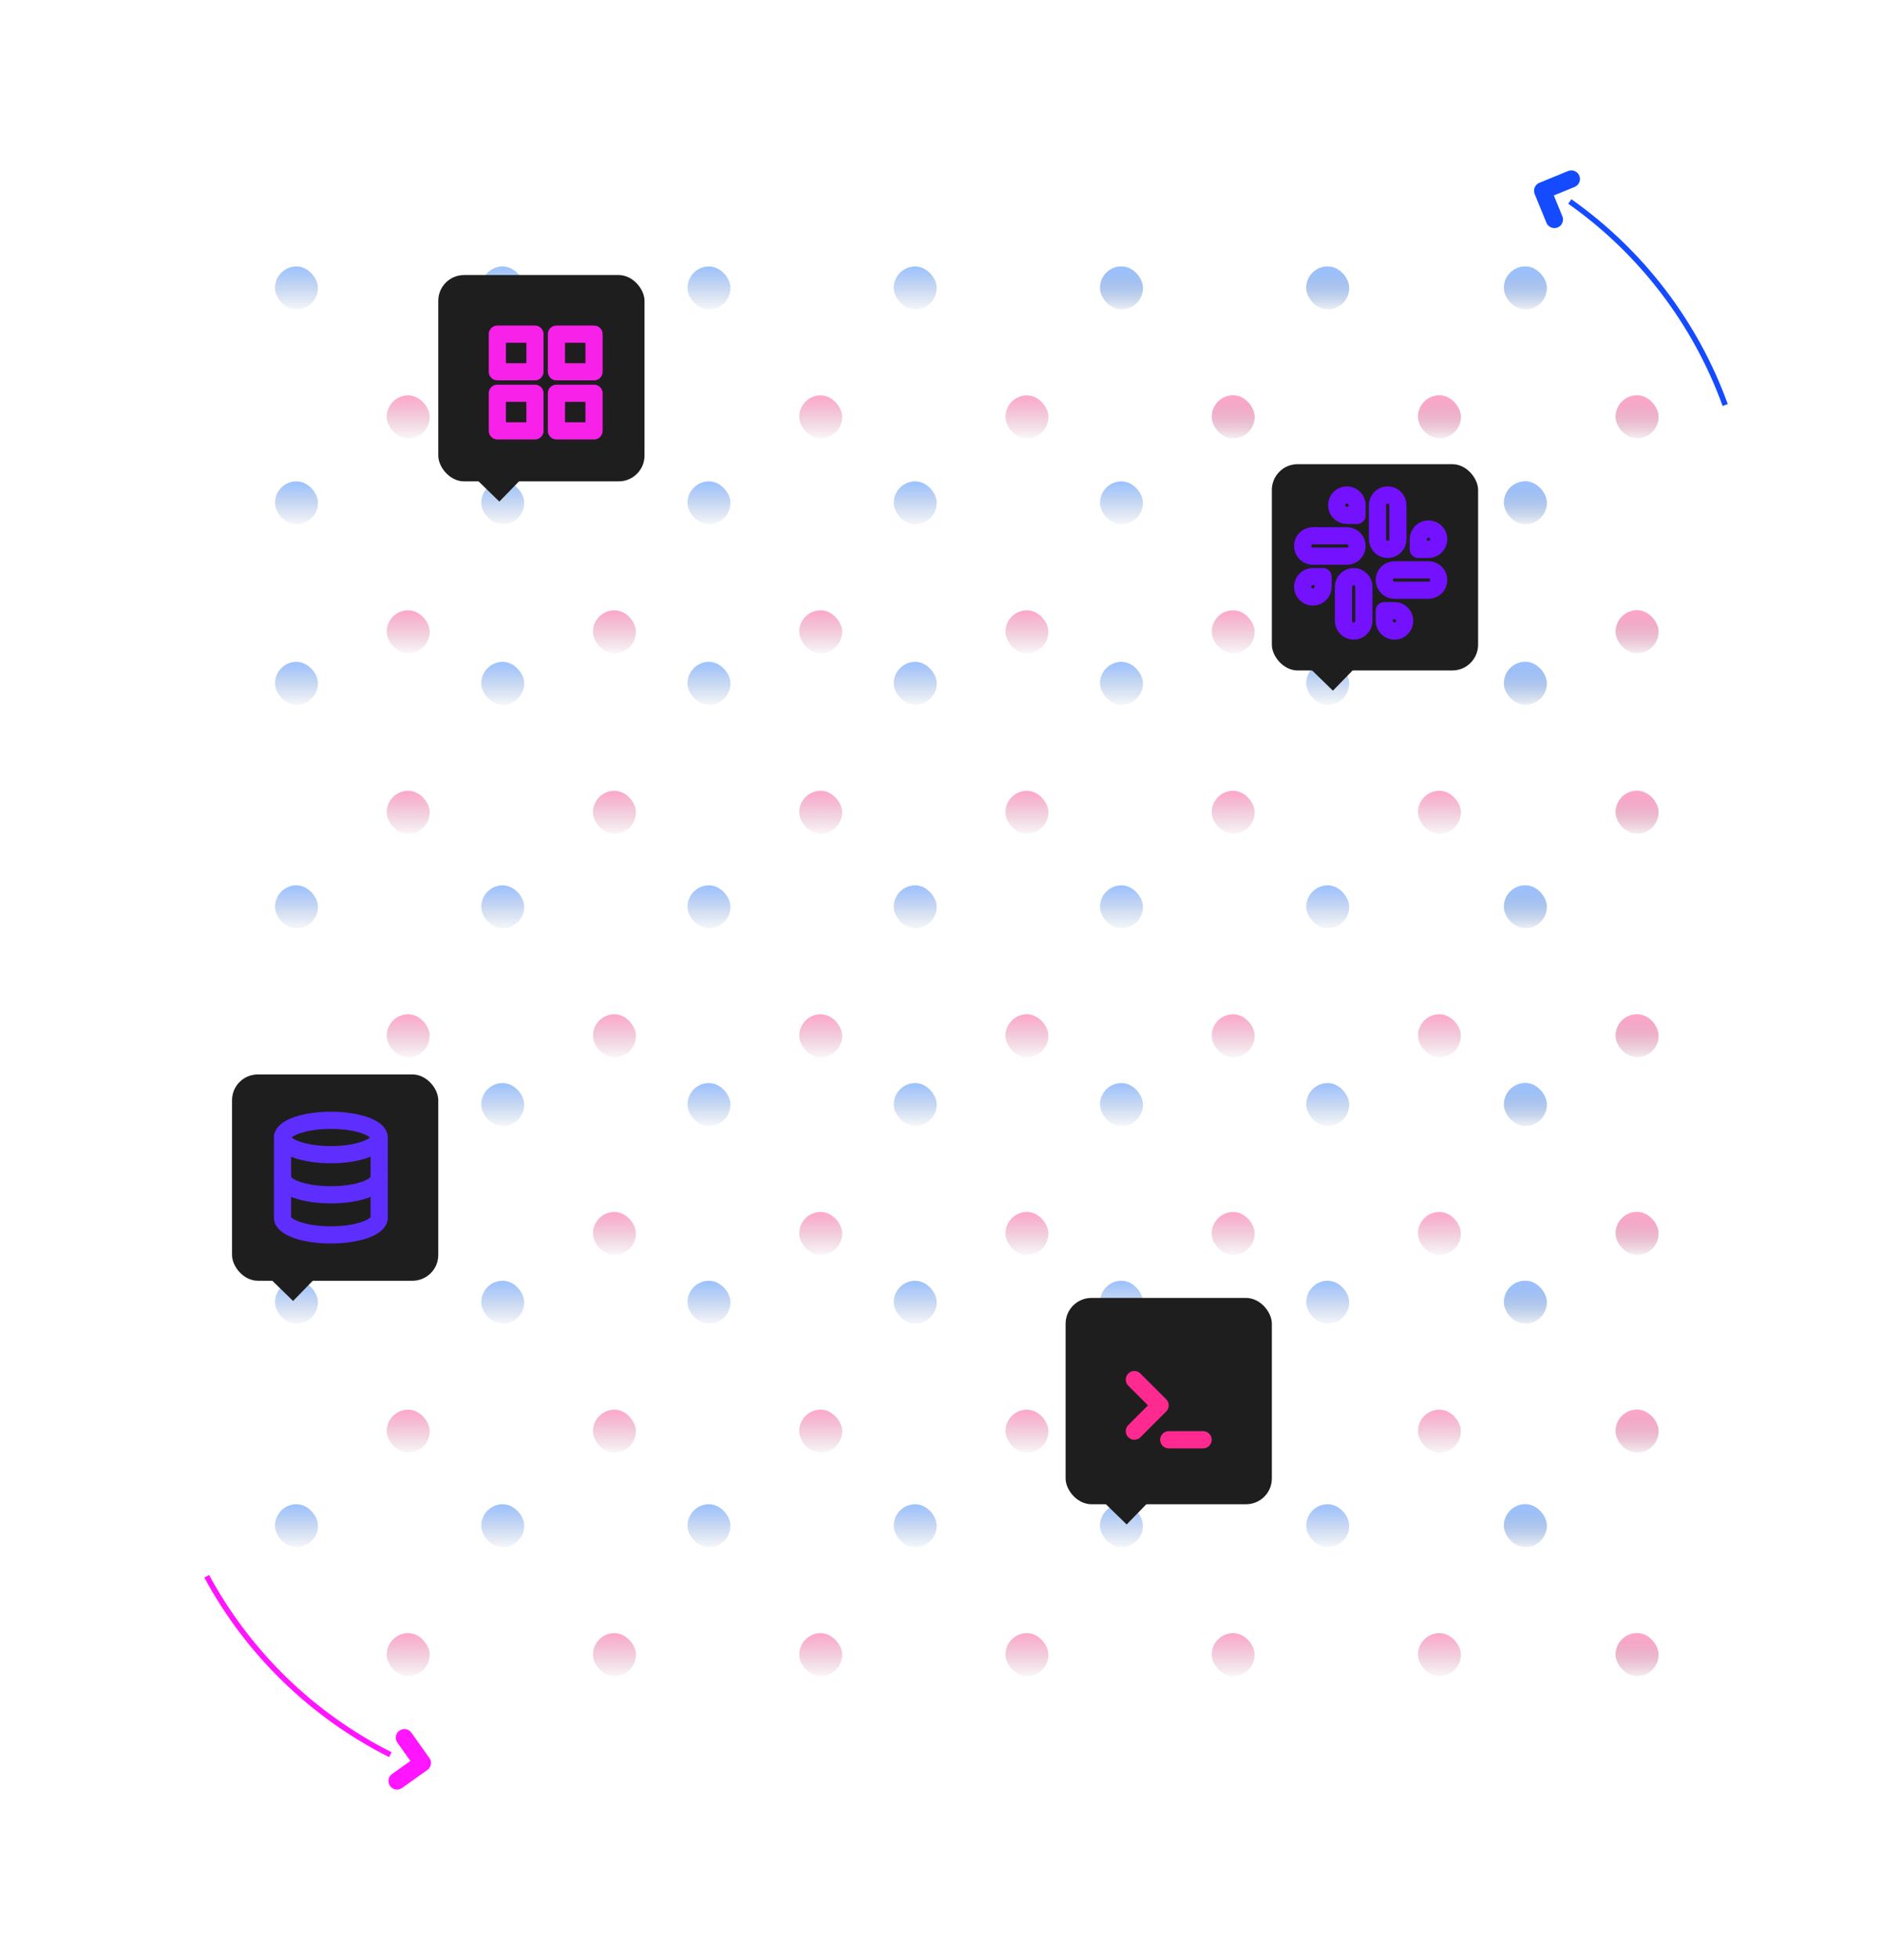 <svg width="219" height="228" viewBox="0 0 219 228" fill="none" xmlns="http://www.w3.org/2000/svg">
<g opacity="0.42">
<rect x="32" y="31" width="5" height="5" rx="2.5" fill="url(#paint0_linear_21_234)"/>
<rect x="56" y="31" width="5" height="5" rx="2.5" fill="url(#paint1_linear_21_234)"/>
<rect x="80" y="31" width="5" height="5" rx="2.5" fill="url(#paint2_linear_21_234)"/>
<rect x="104" y="31" width="5" height="5" rx="2.5" fill="url(#paint3_linear_21_234)"/>
<rect x="128" y="31" width="5" height="5" rx="2.5" fill="url(#paint4_linear_21_234)"/>
<rect x="128" y="31" width="5" height="5" rx="2.5" fill="url(#paint5_linear_21_234)"/>
<rect x="152" y="31" width="5" height="5" rx="2.5" fill="url(#paint6_linear_21_234)"/>
<rect x="152" y="31" width="5" height="5" rx="2.5" fill="url(#paint7_linear_21_234)"/>
<rect x="175" y="31" width="5" height="5" rx="2.5" fill="url(#paint8_linear_21_234)"/>
<rect x="175" y="31" width="5" height="5" rx="2.5" fill="url(#paint9_linear_21_234)"/>
<rect x="32" y="56" width="5" height="5" rx="2.5" fill="url(#paint10_linear_21_234)"/>
<rect x="56" y="56" width="5" height="5" rx="2.5" fill="url(#paint11_linear_21_234)"/>
<rect x="80" y="56" width="5" height="5" rx="2.5" fill="url(#paint12_linear_21_234)"/>
<rect x="104" y="56" width="5" height="5" rx="2.5" fill="url(#paint13_linear_21_234)"/>
<rect x="128" y="56" width="5" height="5" rx="2.5" fill="url(#paint14_linear_21_234)"/>
<rect x="152" y="56" width="5" height="5" rx="2.5" fill="url(#paint15_linear_21_234)"/>
<rect x="175" y="56" width="5" height="5" rx="2.5" fill="url(#paint16_linear_21_234)"/>
<rect x="175" y="56" width="5" height="5" rx="2.5" fill="url(#paint17_linear_21_234)"/>
<rect x="32" y="77" width="5" height="5" rx="2.5" fill="url(#paint18_linear_21_234)"/>
<rect x="56" y="77" width="5" height="5" rx="2.5" fill="url(#paint19_linear_21_234)"/>
<rect x="80" y="77" width="5" height="5" rx="2.5" fill="url(#paint20_linear_21_234)"/>
<rect x="104" y="77" width="5" height="5" rx="2.5" fill="url(#paint21_linear_21_234)"/>
<rect x="128" y="77" width="5" height="5" rx="2.5" fill="url(#paint22_linear_21_234)"/>
<rect x="152" y="77" width="5" height="5" rx="2.5" fill="url(#paint23_linear_21_234)"/>
<rect x="175" y="77" width="5" height="5" rx="2.5" fill="url(#paint24_linear_21_234)"/>
<rect x="175" y="77" width="5" height="5" rx="2.5" fill="url(#paint25_linear_21_234)"/>
<rect x="32" y="103" width="5" height="5" rx="2.5" fill="url(#paint26_linear_21_234)"/>
<rect x="56" y="103" width="5" height="5" rx="2.5" fill="url(#paint27_linear_21_234)"/>
<rect x="80" y="103" width="5" height="5" rx="2.5" fill="url(#paint28_linear_21_234)"/>
<rect x="104" y="103" width="5" height="5" rx="2.5" fill="url(#paint29_linear_21_234)"/>
<rect x="128" y="103" width="5" height="5" rx="2.5" fill="url(#paint30_linear_21_234)"/>
<rect x="152" y="103" width="5" height="5" rx="2.5" fill="url(#paint31_linear_21_234)"/>
<rect x="175" y="103" width="5" height="5" rx="2.5" fill="url(#paint32_linear_21_234)"/>
<rect x="175" y="103" width="5" height="5" rx="2.5" fill="url(#paint33_linear_21_234)"/>
<rect x="32" y="126" width="5" height="5" rx="2.5" fill="url(#paint34_linear_21_234)"/>
<rect x="56" y="126" width="5" height="5" rx="2.5" fill="url(#paint35_linear_21_234)"/>
<rect x="80" y="126" width="5" height="5" rx="2.5" fill="url(#paint36_linear_21_234)"/>
<rect x="104" y="126" width="5" height="5" rx="2.5" fill="url(#paint37_linear_21_234)"/>
<rect x="128" y="126" width="5" height="5" rx="2.5" fill="url(#paint38_linear_21_234)"/>
<rect x="152" y="126" width="5" height="5" rx="2.5" fill="url(#paint39_linear_21_234)"/>
<rect x="175" y="126" width="5" height="5" rx="2.5" fill="url(#paint40_linear_21_234)"/>
<rect x="175" y="126" width="5" height="5" rx="2.5" fill="url(#paint41_linear_21_234)"/>
<rect x="32" y="149" width="5" height="5" rx="2.5" fill="url(#paint42_linear_21_234)"/>
<rect x="56" y="149" width="5" height="5" rx="2.5" fill="url(#paint43_linear_21_234)"/>
<rect x="80" y="149" width="5" height="5" rx="2.5" fill="url(#paint44_linear_21_234)"/>
<rect x="104" y="149" width="5" height="5" rx="2.5" fill="url(#paint45_linear_21_234)"/>
<rect x="128" y="149" width="5" height="5" rx="2.5" fill="url(#paint46_linear_21_234)"/>
<rect x="152" y="149" width="5" height="5" rx="2.5" fill="url(#paint47_linear_21_234)"/>
<rect x="175" y="149" width="5" height="5" rx="2.5" fill="url(#paint48_linear_21_234)"/>
<rect x="175" y="149" width="5" height="5" rx="2.5" fill="url(#paint49_linear_21_234)"/>
<rect x="32" y="175" width="5" height="5" rx="2.5" fill="url(#paint50_linear_21_234)"/>
<rect x="56" y="175" width="5" height="5" rx="2.5" fill="url(#paint51_linear_21_234)"/>
<rect x="80" y="175" width="5" height="5" rx="2.5" fill="url(#paint52_linear_21_234)"/>
<rect x="104" y="175" width="5" height="5" rx="2.5" fill="url(#paint53_linear_21_234)"/>
<rect x="128" y="175" width="5" height="5" rx="2.5" fill="url(#paint54_linear_21_234)"/>
<rect x="152" y="175" width="5" height="5" rx="2.5" fill="url(#paint55_linear_21_234)"/>
<rect x="175" y="175" width="5" height="5" rx="2.5" fill="url(#paint56_linear_21_234)"/>
<rect x="175" y="175" width="5" height="5" rx="2.5" fill="url(#paint57_linear_21_234)"/>
</g>
<g opacity="0.42">
<rect x="45" y="46" width="5" height="5" rx="2.5" fill="url(#paint58_linear_21_234)"/>
<rect x="69" y="46" width="5" height="5" rx="2.5" fill="url(#paint59_linear_21_234)"/>
<rect x="93" y="46" width="5" height="5" rx="2.5" fill="url(#paint60_linear_21_234)"/>
<rect x="117" y="46" width="5" height="5" rx="2.5" fill="url(#paint61_linear_21_234)"/>
<rect x="141" y="46" width="5" height="5" rx="2.5" fill="url(#paint62_linear_21_234)"/>
<rect x="141" y="46" width="5" height="5" rx="2.5" fill="url(#paint63_linear_21_234)"/>
<rect x="165" y="46" width="5" height="5" rx="2.5" fill="url(#paint64_linear_21_234)"/>
<rect x="165" y="46" width="5" height="5" rx="2.5" fill="url(#paint65_linear_21_234)"/>
<rect x="188" y="46" width="5" height="5" rx="2.5" fill="url(#paint66_linear_21_234)"/>
<rect x="188" y="46" width="5" height="5" rx="2.5" fill="url(#paint67_linear_21_234)"/>
<rect x="45" y="71" width="5" height="5" rx="2.5" fill="url(#paint68_linear_21_234)"/>
<rect x="69" y="71" width="5" height="5" rx="2.5" fill="url(#paint69_linear_21_234)"/>
<rect x="93" y="71" width="5" height="5" rx="2.5" fill="url(#paint70_linear_21_234)"/>
<rect x="117" y="71" width="5" height="5" rx="2.5" fill="url(#paint71_linear_21_234)"/>
<rect x="141" y="71" width="5" height="5" rx="2.5" fill="url(#paint72_linear_21_234)"/>
<rect x="165" y="71" width="5" height="5" rx="2.5" fill="url(#paint73_linear_21_234)"/>
<rect x="188" y="71" width="5" height="5" rx="2.5" fill="url(#paint74_linear_21_234)"/>
<rect x="188" y="71" width="5" height="5" rx="2.5" fill="url(#paint75_linear_21_234)"/>
<rect x="45" y="92" width="5" height="5" rx="2.5" fill="url(#paint76_linear_21_234)"/>
<rect x="69" y="92" width="5" height="5" rx="2.5" fill="url(#paint77_linear_21_234)"/>
<rect x="93" y="92" width="5" height="5" rx="2.5" fill="url(#paint78_linear_21_234)"/>
<rect x="117" y="92" width="5" height="5" rx="2.5" fill="url(#paint79_linear_21_234)"/>
<rect x="141" y="92" width="5" height="5" rx="2.5" fill="url(#paint80_linear_21_234)"/>
<rect x="165" y="92" width="5" height="5" rx="2.5" fill="url(#paint81_linear_21_234)"/>
<rect x="188" y="92" width="5" height="5" rx="2.5" fill="url(#paint82_linear_21_234)"/>
<rect x="188" y="92" width="5" height="5" rx="2.5" fill="url(#paint83_linear_21_234)"/>
<rect x="45" y="118" width="5" height="5" rx="2.5" fill="url(#paint84_linear_21_234)"/>
<rect x="69" y="118" width="5" height="5" rx="2.5" fill="url(#paint85_linear_21_234)"/>
<rect x="93" y="118" width="5" height="5" rx="2.5" fill="url(#paint86_linear_21_234)"/>
<rect x="117" y="118" width="5" height="5" rx="2.5" fill="url(#paint87_linear_21_234)"/>
<rect x="141" y="118" width="5" height="5" rx="2.5" fill="url(#paint88_linear_21_234)"/>
<rect x="165" y="118" width="5" height="5" rx="2.5" fill="url(#paint89_linear_21_234)"/>
<rect x="188" y="118" width="5" height="5" rx="2.5" fill="url(#paint90_linear_21_234)"/>
<rect x="188" y="118" width="5" height="5" rx="2.5" fill="url(#paint91_linear_21_234)"/>
<rect x="45" y="141" width="5" height="5" rx="2.5" fill="url(#paint92_linear_21_234)"/>
<rect x="69" y="141" width="5" height="5" rx="2.5" fill="url(#paint93_linear_21_234)"/>
<rect x="93" y="141" width="5" height="5" rx="2.5" fill="url(#paint94_linear_21_234)"/>
<rect x="117" y="141" width="5" height="5" rx="2.5" fill="url(#paint95_linear_21_234)"/>
<rect x="141" y="141" width="5" height="5" rx="2.5" fill="url(#paint96_linear_21_234)"/>
<rect x="165" y="141" width="5" height="5" rx="2.5" fill="url(#paint97_linear_21_234)"/>
<rect x="188" y="141" width="5" height="5" rx="2.5" fill="url(#paint98_linear_21_234)"/>
<rect x="188" y="141" width="5" height="5" rx="2.5" fill="url(#paint99_linear_21_234)"/>
<rect x="45" y="164" width="5" height="5" rx="2.5" fill="url(#paint100_linear_21_234)"/>
<rect x="69" y="164" width="5" height="5" rx="2.5" fill="url(#paint101_linear_21_234)"/>
<rect x="93" y="164" width="5" height="5" rx="2.5" fill="url(#paint102_linear_21_234)"/>
<rect x="117" y="164" width="5" height="5" rx="2.5" fill="url(#paint103_linear_21_234)"/>
<rect x="141" y="164" width="5" height="5" rx="2.5" fill="url(#paint104_linear_21_234)"/>
<rect x="165" y="164" width="5" height="5" rx="2.5" fill="url(#paint105_linear_21_234)"/>
<rect x="188" y="164" width="5" height="5" rx="2.5" fill="url(#paint106_linear_21_234)"/>
<rect x="188" y="164" width="5" height="5" rx="2.5" fill="url(#paint107_linear_21_234)"/>
<rect x="45" y="190" width="5" height="5" rx="2.5" fill="url(#paint108_linear_21_234)"/>
<rect x="69" y="190" width="5" height="5" rx="2.5" fill="url(#paint109_linear_21_234)"/>
<rect x="93" y="190" width="5" height="5" rx="2.5" fill="url(#paint110_linear_21_234)"/>
<rect x="117" y="190" width="5" height="5" rx="2.5" fill="url(#paint111_linear_21_234)"/>
<rect x="141" y="190" width="5" height="5" rx="2.5" fill="url(#paint112_linear_21_234)"/>
<rect x="165" y="190" width="5" height="5" rx="2.5" fill="url(#paint113_linear_21_234)"/>
<rect x="188" y="190" width="5" height="5" rx="2.5" fill="url(#paint114_linear_21_234)"/>
<rect x="188" y="190" width="5" height="5" rx="2.5" fill="url(#paint115_linear_21_234)"/>
</g>
<rect x="27" y="125" width="24" height="24" rx="3" fill="#1E1E1E"/>
<rect x="34.24" y="145" width="4.335" height="4.645" transform="rotate(44.241 34.24 145)" fill="#1E1E1E"/>
<g clip-path="url(#clip0_21_234)">
<path d="M38.5 134.333C41.607 134.333 44.125 133.438 44.125 132.333C44.125 131.229 41.607 130.333 38.5 130.333C35.393 130.333 32.875 131.229 32.875 132.333C32.875 133.438 35.393 134.333 38.5 134.333Z" stroke="#5E2EFE" stroke-width="2" stroke-linecap="round" stroke-linejoin="round"/>
<path d="M44.125 137C44.125 138.107 41.625 139 38.5 139C35.375 139 32.875 138.107 32.875 137" stroke="#5E2EFE" stroke-width="2" stroke-linecap="round" stroke-linejoin="round"/>
<path d="M32.875 132.333V141.667C32.875 142.773 35.375 143.667 38.5 143.667C41.625 143.667 44.125 142.773 44.125 141.667V132.333" stroke="#5E2EFE" stroke-width="2" stroke-linecap="round" stroke-linejoin="round"/>
</g>
<rect x="148" y="54" width="24" height="24" rx="3" fill="#1E1E1E"/>
<rect x="155.24" y="74" width="4.335" height="4.645" transform="rotate(44.241 155.24 74)" fill="#1E1E1E"/>
<rect x="124" y="151" width="24" height="24" rx="3" fill="#1E1E1E"/>
<rect x="131.24" y="171" width="4.335" height="4.645" transform="rotate(44.241 131.24 171)" fill="#1E1E1E"/>
<rect x="51" y="32" width="24" height="24" rx="3" fill="#1E1E1E"/>
<rect x="58.24" y="52" width="4.335" height="4.645" transform="rotate(44.241 58.24 52)" fill="#1E1E1E"/>
<g clip-path="url(#clip1_21_234)">
<path d="M62.25 38.875H57.875V43.25H62.25V38.875Z" stroke="#F721E9" stroke-width="2" stroke-linecap="round" stroke-linejoin="round"/>
<path d="M69.125 38.875H64.75V43.25H69.125V38.875Z" stroke="#F721E9" stroke-width="2" stroke-linecap="round" stroke-linejoin="round"/>
<path d="M69.125 45.75H64.75V50.125H69.125V45.75Z" stroke="#F721E9" stroke-width="2" stroke-linecap="round" stroke-linejoin="round"/>
<path d="M62.25 45.75H57.875V50.125H62.25V45.75Z" stroke="#F721E9" stroke-width="2" stroke-linecap="round" stroke-linejoin="round"/>
</g>
<g clip-path="url(#clip2_21_234)">
<path d="M161.479 63.917C160.822 63.917 160.292 63.386 160.292 62.729V58.771C160.292 58.114 160.822 57.583 161.479 57.583C162.136 57.583 162.667 58.114 162.667 58.771V62.729C162.667 63.386 162.136 63.917 161.479 63.917Z" stroke="#7411FF" stroke-width="2" stroke-linecap="round" stroke-linejoin="round"/>
<path d="M166.229 63.917H165.042V62.729C165.042 62.072 165.572 61.542 166.229 61.542C166.886 61.542 167.417 62.072 167.417 62.729C167.417 63.386 166.886 63.917 166.229 63.917Z" stroke="#7411FF" stroke-width="2" stroke-linecap="round" stroke-linejoin="round"/>
<path d="M157.521 67.083C158.178 67.083 158.708 67.614 158.708 68.271V72.229C158.708 72.886 158.178 73.417 157.521 73.417C156.864 73.417 156.333 72.886 156.333 72.229V68.271C156.333 67.614 156.864 67.083 157.521 67.083Z" stroke="#7411FF" stroke-width="2" stroke-linecap="round" stroke-linejoin="round"/>
<path d="M152.771 67.083H153.958V68.271C153.958 68.928 153.428 69.458 152.771 69.458C152.114 69.458 151.583 68.928 151.583 68.271C151.583 67.614 152.114 67.083 152.771 67.083Z" stroke="#7411FF" stroke-width="2" stroke-linecap="round" stroke-linejoin="round"/>
<path d="M161.083 67.479C161.083 66.822 161.614 66.292 162.271 66.292H166.229C166.886 66.292 167.417 66.822 167.417 67.479C167.417 68.136 166.886 68.667 166.229 68.667H162.271C161.614 68.667 161.083 68.136 161.083 67.479Z" stroke="#7411FF" stroke-width="2" stroke-linecap="round" stroke-linejoin="round"/>
<path d="M162.271 71.042H161.083V72.229C161.083 72.886 161.614 73.417 162.271 73.417C162.928 73.417 163.458 72.886 163.458 72.229C163.458 71.572 162.928 71.042 162.271 71.042Z" stroke="#7411FF" stroke-width="2" stroke-linecap="round" stroke-linejoin="round"/>
<path d="M157.917 63.521C157.917 62.864 157.386 62.333 156.729 62.333H152.771C152.114 62.333 151.583 62.864 151.583 63.521C151.583 64.178 152.114 64.708 152.771 64.708H156.729C157.386 64.708 157.917 64.178 157.917 63.521Z" stroke="#7411FF" stroke-width="2" stroke-linecap="round" stroke-linejoin="round"/>
<path d="M156.729 59.958H157.917V58.771C157.917 58.114 157.386 57.583 156.729 57.583C156.072 57.583 155.542 58.114 155.542 58.771C155.542 59.428 156.072 59.958 156.729 59.958Z" stroke="#7411FF" stroke-width="2" stroke-linecap="round" stroke-linejoin="round"/>
</g>
<path d="M132 166.5L135 163.5L132 160.5" stroke="#FE2A90" stroke-width="2" stroke-linecap="round" stroke-linejoin="round"/>
<path d="M136 167.5H140" stroke="#FE2A90" stroke-width="2" stroke-linecap="round" stroke-linejoin="round"/>
<path d="M201.053 47.008C197.567 37.391 191.216 29.074 182.855 23.18L182.487 23.701C190.741 29.52 197.011 37.731 200.452 47.225L201.053 47.008Z" fill="#154BFF"/>
<path d="M23.772 183.531C28.635 192.53 36.142 199.822 45.279 204.421L45.566 203.851C36.546 199.31 29.135 192.112 24.333 183.228L23.772 183.531Z" fill="#FF15FF"/>
<path d="M182.851 20.823L179.508 22.193L180.877 25.536" stroke="#154BFF" stroke-width="2" stroke-linecap="round" stroke-linejoin="round"/>
<path d="M46.204 207.196L49.149 205.103L47.057 202.158" stroke="#FF15FF" stroke-width="2" stroke-linecap="round" stroke-linejoin="round"/>
<defs>
<linearGradient id="paint0_linear_21_234" x1="34.5" y1="31" x2="34.5" y2="36" gradientUnits="userSpaceOnUse">
<stop stop-color="#116CFF"/>
<stop offset="1" stop-color="#0A4199" stop-opacity="0.1"/>
</linearGradient>
<linearGradient id="paint1_linear_21_234" x1="58.5" y1="31" x2="58.5" y2="36" gradientUnits="userSpaceOnUse">
<stop stop-color="#116CFF"/>
<stop offset="1" stop-color="#0A4199" stop-opacity="0.1"/>
</linearGradient>
<linearGradient id="paint2_linear_21_234" x1="82.5" y1="31" x2="82.5" y2="36" gradientUnits="userSpaceOnUse">
<stop stop-color="#116CFF"/>
<stop offset="1" stop-color="#0A4199" stop-opacity="0.1"/>
</linearGradient>
<linearGradient id="paint3_linear_21_234" x1="106.5" y1="31" x2="106.5" y2="36" gradientUnits="userSpaceOnUse">
<stop stop-color="#116CFF"/>
<stop offset="1" stop-color="#0A4199" stop-opacity="0.1"/>
</linearGradient>
<linearGradient id="paint4_linear_21_234" x1="130.5" y1="31" x2="130.5" y2="36" gradientUnits="userSpaceOnUse">
<stop stop-color="#116CFF"/>
<stop offset="1" stop-color="#0A4199" stop-opacity="0.1"/>
</linearGradient>
<linearGradient id="paint5_linear_21_234" x1="130.5" y1="31" x2="130.5" y2="36" gradientUnits="userSpaceOnUse">
<stop stop-color="#116CFF"/>
<stop offset="1" stop-color="#0A4199" stop-opacity="0.1"/>
</linearGradient>
<linearGradient id="paint6_linear_21_234" x1="154.5" y1="31" x2="154.5" y2="36" gradientUnits="userSpaceOnUse">
<stop stop-color="#116CFF"/>
<stop offset="1" stop-color="#0A4199" stop-opacity="0.1"/>
</linearGradient>
<linearGradient id="paint7_linear_21_234" x1="154.5" y1="31" x2="154.5" y2="36" gradientUnits="userSpaceOnUse">
<stop stop-color="#116CFF"/>
<stop offset="1" stop-color="#0A4199" stop-opacity="0.1"/>
</linearGradient>
<linearGradient id="paint8_linear_21_234" x1="177.5" y1="31" x2="177.5" y2="36" gradientUnits="userSpaceOnUse">
<stop stop-color="#116CFF"/>
<stop offset="1" stop-color="#0A4199" stop-opacity="0.1"/>
</linearGradient>
<linearGradient id="paint9_linear_21_234" x1="177.5" y1="31" x2="177.5" y2="36" gradientUnits="userSpaceOnUse">
<stop stop-color="#116CFF"/>
<stop offset="1" stop-color="#0A4199" stop-opacity="0.1"/>
</linearGradient>
<linearGradient id="paint10_linear_21_234" x1="34.5" y1="56" x2="34.5" y2="61" gradientUnits="userSpaceOnUse">
<stop stop-color="#116CFF"/>
<stop offset="1" stop-color="#0A4199" stop-opacity="0.1"/>
</linearGradient>
<linearGradient id="paint11_linear_21_234" x1="58.5" y1="56" x2="58.5" y2="61" gradientUnits="userSpaceOnUse">
<stop stop-color="#116CFF"/>
<stop offset="1" stop-color="#0A4199" stop-opacity="0.1"/>
</linearGradient>
<linearGradient id="paint12_linear_21_234" x1="82.5" y1="56" x2="82.5" y2="61" gradientUnits="userSpaceOnUse">
<stop stop-color="#116CFF"/>
<stop offset="1" stop-color="#0A4199" stop-opacity="0.1"/>
</linearGradient>
<linearGradient id="paint13_linear_21_234" x1="106.5" y1="56" x2="106.5" y2="61" gradientUnits="userSpaceOnUse">
<stop stop-color="#116CFF"/>
<stop offset="1" stop-color="#0A4199" stop-opacity="0.1"/>
</linearGradient>
<linearGradient id="paint14_linear_21_234" x1="130.5" y1="56" x2="130.5" y2="61" gradientUnits="userSpaceOnUse">
<stop stop-color="#116CFF"/>
<stop offset="1" stop-color="#0A4199" stop-opacity="0.1"/>
</linearGradient>
<linearGradient id="paint15_linear_21_234" x1="154.5" y1="56" x2="154.5" y2="61" gradientUnits="userSpaceOnUse">
<stop stop-color="#116CFF"/>
<stop offset="1" stop-color="#0A4199" stop-opacity="0.1"/>
</linearGradient>
<linearGradient id="paint16_linear_21_234" x1="177.5" y1="56" x2="177.5" y2="61" gradientUnits="userSpaceOnUse">
<stop stop-color="#116CFF"/>
<stop offset="1" stop-color="#0A4199" stop-opacity="0.1"/>
</linearGradient>
<linearGradient id="paint17_linear_21_234" x1="177.5" y1="56" x2="177.5" y2="61" gradientUnits="userSpaceOnUse">
<stop stop-color="#116CFF"/>
<stop offset="1" stop-color="#0A4199" stop-opacity="0.1"/>
</linearGradient>
<linearGradient id="paint18_linear_21_234" x1="34.5" y1="77" x2="34.5" y2="82" gradientUnits="userSpaceOnUse">
<stop stop-color="#116CFF"/>
<stop offset="1" stop-color="#0A4199" stop-opacity="0.1"/>
</linearGradient>
<linearGradient id="paint19_linear_21_234" x1="58.5" y1="77" x2="58.5" y2="82" gradientUnits="userSpaceOnUse">
<stop stop-color="#116CFF"/>
<stop offset="1" stop-color="#0A4199" stop-opacity="0.1"/>
</linearGradient>
<linearGradient id="paint20_linear_21_234" x1="82.5" y1="77" x2="82.5" y2="82" gradientUnits="userSpaceOnUse">
<stop stop-color="#116CFF"/>
<stop offset="1" stop-color="#0A4199" stop-opacity="0.1"/>
</linearGradient>
<linearGradient id="paint21_linear_21_234" x1="106.5" y1="77" x2="106.5" y2="82" gradientUnits="userSpaceOnUse">
<stop stop-color="#116CFF"/>
<stop offset="1" stop-color="#0A4199" stop-opacity="0.1"/>
</linearGradient>
<linearGradient id="paint22_linear_21_234" x1="130.5" y1="77" x2="130.5" y2="82" gradientUnits="userSpaceOnUse">
<stop stop-color="#116CFF"/>
<stop offset="1" stop-color="#0A4199" stop-opacity="0.1"/>
</linearGradient>
<linearGradient id="paint23_linear_21_234" x1="154.5" y1="77" x2="154.5" y2="82" gradientUnits="userSpaceOnUse">
<stop stop-color="#116CFF"/>
<stop offset="1" stop-color="#0A4199" stop-opacity="0.1"/>
</linearGradient>
<linearGradient id="paint24_linear_21_234" x1="177.5" y1="77" x2="177.5" y2="82" gradientUnits="userSpaceOnUse">
<stop stop-color="#116CFF"/>
<stop offset="1" stop-color="#0A4199" stop-opacity="0.1"/>
</linearGradient>
<linearGradient id="paint25_linear_21_234" x1="177.5" y1="77" x2="177.5" y2="82" gradientUnits="userSpaceOnUse">
<stop stop-color="#116CFF"/>
<stop offset="1" stop-color="#0A4199" stop-opacity="0.1"/>
</linearGradient>
<linearGradient id="paint26_linear_21_234" x1="34.5" y1="103" x2="34.5" y2="108" gradientUnits="userSpaceOnUse">
<stop stop-color="#116CFF"/>
<stop offset="1" stop-color="#0A4199" stop-opacity="0.1"/>
</linearGradient>
<linearGradient id="paint27_linear_21_234" x1="58.5" y1="103" x2="58.5" y2="108" gradientUnits="userSpaceOnUse">
<stop stop-color="#116CFF"/>
<stop offset="1" stop-color="#0A4199" stop-opacity="0.1"/>
</linearGradient>
<linearGradient id="paint28_linear_21_234" x1="82.5" y1="103" x2="82.5" y2="108" gradientUnits="userSpaceOnUse">
<stop stop-color="#116CFF"/>
<stop offset="1" stop-color="#0A4199" stop-opacity="0.1"/>
</linearGradient>
<linearGradient id="paint29_linear_21_234" x1="106.5" y1="103" x2="106.5" y2="108" gradientUnits="userSpaceOnUse">
<stop stop-color="#116CFF"/>
<stop offset="1" stop-color="#0A4199" stop-opacity="0.1"/>
</linearGradient>
<linearGradient id="paint30_linear_21_234" x1="130.5" y1="103" x2="130.5" y2="108" gradientUnits="userSpaceOnUse">
<stop stop-color="#116CFF"/>
<stop offset="1" stop-color="#0A4199" stop-opacity="0.1"/>
</linearGradient>
<linearGradient id="paint31_linear_21_234" x1="154.5" y1="103" x2="154.5" y2="108" gradientUnits="userSpaceOnUse">
<stop stop-color="#116CFF"/>
<stop offset="1" stop-color="#0A4199" stop-opacity="0.1"/>
</linearGradient>
<linearGradient id="paint32_linear_21_234" x1="177.5" y1="103" x2="177.5" y2="108" gradientUnits="userSpaceOnUse">
<stop stop-color="#116CFF"/>
<stop offset="1" stop-color="#0A4199" stop-opacity="0.1"/>
</linearGradient>
<linearGradient id="paint33_linear_21_234" x1="177.5" y1="103" x2="177.5" y2="108" gradientUnits="userSpaceOnUse">
<stop stop-color="#116CFF"/>
<stop offset="1" stop-color="#0A4199" stop-opacity="0.1"/>
</linearGradient>
<linearGradient id="paint34_linear_21_234" x1="34.5" y1="126" x2="34.5" y2="131" gradientUnits="userSpaceOnUse">
<stop stop-color="#116CFF"/>
<stop offset="1" stop-color="#0A4199" stop-opacity="0.1"/>
</linearGradient>
<linearGradient id="paint35_linear_21_234" x1="58.5" y1="126" x2="58.5" y2="131" gradientUnits="userSpaceOnUse">
<stop stop-color="#116CFF"/>
<stop offset="1" stop-color="#0A4199" stop-opacity="0.1"/>
</linearGradient>
<linearGradient id="paint36_linear_21_234" x1="82.5" y1="126" x2="82.5" y2="131" gradientUnits="userSpaceOnUse">
<stop stop-color="#116CFF"/>
<stop offset="1" stop-color="#0A4199" stop-opacity="0.1"/>
</linearGradient>
<linearGradient id="paint37_linear_21_234" x1="106.5" y1="126" x2="106.5" y2="131" gradientUnits="userSpaceOnUse">
<stop stop-color="#116CFF"/>
<stop offset="1" stop-color="#0A4199" stop-opacity="0.1"/>
</linearGradient>
<linearGradient id="paint38_linear_21_234" x1="130.5" y1="126" x2="130.5" y2="131" gradientUnits="userSpaceOnUse">
<stop stop-color="#116CFF"/>
<stop offset="1" stop-color="#0A4199" stop-opacity="0.1"/>
</linearGradient>
<linearGradient id="paint39_linear_21_234" x1="154.5" y1="126" x2="154.5" y2="131" gradientUnits="userSpaceOnUse">
<stop stop-color="#116CFF"/>
<stop offset="1" stop-color="#0A4199" stop-opacity="0.1"/>
</linearGradient>
<linearGradient id="paint40_linear_21_234" x1="177.5" y1="126" x2="177.5" y2="131" gradientUnits="userSpaceOnUse">
<stop stop-color="#116CFF"/>
<stop offset="1" stop-color="#0A4199" stop-opacity="0.1"/>
</linearGradient>
<linearGradient id="paint41_linear_21_234" x1="177.5" y1="126" x2="177.5" y2="131" gradientUnits="userSpaceOnUse">
<stop stop-color="#116CFF"/>
<stop offset="1" stop-color="#0A4199" stop-opacity="0.1"/>
</linearGradient>
<linearGradient id="paint42_linear_21_234" x1="34.5" y1="149" x2="34.5" y2="154" gradientUnits="userSpaceOnUse">
<stop stop-color="#116CFF"/>
<stop offset="1" stop-color="#0A4199" stop-opacity="0.1"/>
</linearGradient>
<linearGradient id="paint43_linear_21_234" x1="58.5" y1="149" x2="58.5" y2="154" gradientUnits="userSpaceOnUse">
<stop stop-color="#116CFF"/>
<stop offset="1" stop-color="#0A4199" stop-opacity="0.1"/>
</linearGradient>
<linearGradient id="paint44_linear_21_234" x1="82.5" y1="149" x2="82.5" y2="154" gradientUnits="userSpaceOnUse">
<stop stop-color="#116CFF"/>
<stop offset="1" stop-color="#0A4199" stop-opacity="0.1"/>
</linearGradient>
<linearGradient id="paint45_linear_21_234" x1="106.5" y1="149" x2="106.5" y2="154" gradientUnits="userSpaceOnUse">
<stop stop-color="#116CFF"/>
<stop offset="1" stop-color="#0A4199" stop-opacity="0.1"/>
</linearGradient>
<linearGradient id="paint46_linear_21_234" x1="130.5" y1="149" x2="130.5" y2="154" gradientUnits="userSpaceOnUse">
<stop stop-color="#116CFF"/>
<stop offset="1" stop-color="#0A4199" stop-opacity="0.1"/>
</linearGradient>
<linearGradient id="paint47_linear_21_234" x1="154.5" y1="149" x2="154.5" y2="154" gradientUnits="userSpaceOnUse">
<stop stop-color="#116CFF"/>
<stop offset="1" stop-color="#0A4199" stop-opacity="0.1"/>
</linearGradient>
<linearGradient id="paint48_linear_21_234" x1="177.5" y1="149" x2="177.5" y2="154" gradientUnits="userSpaceOnUse">
<stop stop-color="#116CFF"/>
<stop offset="1" stop-color="#0A4199" stop-opacity="0.1"/>
</linearGradient>
<linearGradient id="paint49_linear_21_234" x1="177.5" y1="149" x2="177.5" y2="154" gradientUnits="userSpaceOnUse">
<stop stop-color="#116CFF"/>
<stop offset="1" stop-color="#0A4199" stop-opacity="0.1"/>
</linearGradient>
<linearGradient id="paint50_linear_21_234" x1="34.5" y1="175" x2="34.5" y2="180" gradientUnits="userSpaceOnUse">
<stop stop-color="#116CFF"/>
<stop offset="1" stop-color="#0A4199" stop-opacity="0.1"/>
</linearGradient>
<linearGradient id="paint51_linear_21_234" x1="58.5" y1="175" x2="58.5" y2="180" gradientUnits="userSpaceOnUse">
<stop stop-color="#116CFF"/>
<stop offset="1" stop-color="#0A4199" stop-opacity="0.1"/>
</linearGradient>
<linearGradient id="paint52_linear_21_234" x1="82.5" y1="175" x2="82.5" y2="180" gradientUnits="userSpaceOnUse">
<stop stop-color="#116CFF"/>
<stop offset="1" stop-color="#0A4199" stop-opacity="0.1"/>
</linearGradient>
<linearGradient id="paint53_linear_21_234" x1="106.5" y1="175" x2="106.5" y2="180" gradientUnits="userSpaceOnUse">
<stop stop-color="#116CFF"/>
<stop offset="1" stop-color="#0A4199" stop-opacity="0.1"/>
</linearGradient>
<linearGradient id="paint54_linear_21_234" x1="130.5" y1="175" x2="130.5" y2="180" gradientUnits="userSpaceOnUse">
<stop stop-color="#116CFF"/>
<stop offset="1" stop-color="#0A4199" stop-opacity="0.1"/>
</linearGradient>
<linearGradient id="paint55_linear_21_234" x1="154.5" y1="175" x2="154.5" y2="180" gradientUnits="userSpaceOnUse">
<stop stop-color="#116CFF"/>
<stop offset="1" stop-color="#0A4199" stop-opacity="0.1"/>
</linearGradient>
<linearGradient id="paint56_linear_21_234" x1="177.5" y1="175" x2="177.5" y2="180" gradientUnits="userSpaceOnUse">
<stop stop-color="#116CFF"/>
<stop offset="1" stop-color="#0A4199" stop-opacity="0.1"/>
</linearGradient>
<linearGradient id="paint57_linear_21_234" x1="177.5" y1="175" x2="177.5" y2="180" gradientUnits="userSpaceOnUse">
<stop stop-color="#116CFF"/>
<stop offset="1" stop-color="#0A4199" stop-opacity="0.1"/>
</linearGradient>
<linearGradient id="paint58_linear_21_234" x1="47.5" y1="46" x2="47.5" y2="51" gradientUnits="userSpaceOnUse">
<stop stop-color="#FC2C82"/>
<stop offset="1" stop-color="#961A4E" stop-opacity="0.1"/>
</linearGradient>
<linearGradient id="paint59_linear_21_234" x1="71.5" y1="46" x2="71.5" y2="51" gradientUnits="userSpaceOnUse">
<stop stop-color="#FC2C82"/>
<stop offset="1" stop-color="#961A4E" stop-opacity="0.1"/>
</linearGradient>
<linearGradient id="paint60_linear_21_234" x1="95.5" y1="46" x2="95.5" y2="51" gradientUnits="userSpaceOnUse">
<stop stop-color="#FC2C82"/>
<stop offset="1" stop-color="#961A4E" stop-opacity="0.1"/>
</linearGradient>
<linearGradient id="paint61_linear_21_234" x1="119.5" y1="46" x2="119.5" y2="51" gradientUnits="userSpaceOnUse">
<stop stop-color="#FC2C82"/>
<stop offset="1" stop-color="#961A4E" stop-opacity="0.1"/>
</linearGradient>
<linearGradient id="paint62_linear_21_234" x1="143.5" y1="46" x2="143.5" y2="51" gradientUnits="userSpaceOnUse">
<stop stop-color="#FC2C82"/>
<stop offset="1" stop-color="#961A4E" stop-opacity="0.1"/>
</linearGradient>
<linearGradient id="paint63_linear_21_234" x1="143.5" y1="46" x2="143.5" y2="51" gradientUnits="userSpaceOnUse">
<stop stop-color="#FC2C82"/>
<stop offset="1" stop-color="#961A4E" stop-opacity="0.1"/>
</linearGradient>
<linearGradient id="paint64_linear_21_234" x1="167.5" y1="46" x2="167.5" y2="51" gradientUnits="userSpaceOnUse">
<stop stop-color="#FC2C82"/>
<stop offset="1" stop-color="#961A4E" stop-opacity="0.1"/>
</linearGradient>
<linearGradient id="paint65_linear_21_234" x1="167.5" y1="46" x2="167.5" y2="51" gradientUnits="userSpaceOnUse">
<stop stop-color="#FC2C82"/>
<stop offset="1" stop-color="#961A4E" stop-opacity="0.1"/>
</linearGradient>
<linearGradient id="paint66_linear_21_234" x1="190.5" y1="46" x2="190.5" y2="51" gradientUnits="userSpaceOnUse">
<stop stop-color="#FC2C82"/>
<stop offset="1" stop-color="#961A4E" stop-opacity="0.1"/>
</linearGradient>
<linearGradient id="paint67_linear_21_234" x1="190.5" y1="46" x2="190.5" y2="51" gradientUnits="userSpaceOnUse">
<stop stop-color="#FC2C82"/>
<stop offset="1" stop-color="#961A4E" stop-opacity="0.1"/>
</linearGradient>
<linearGradient id="paint68_linear_21_234" x1="47.5" y1="71" x2="47.5" y2="76" gradientUnits="userSpaceOnUse">
<stop stop-color="#FC2C82"/>
<stop offset="1" stop-color="#961A4E" stop-opacity="0.1"/>
</linearGradient>
<linearGradient id="paint69_linear_21_234" x1="71.5" y1="71" x2="71.5" y2="76" gradientUnits="userSpaceOnUse">
<stop stop-color="#FC2C82"/>
<stop offset="1" stop-color="#961A4E" stop-opacity="0.1"/>
</linearGradient>
<linearGradient id="paint70_linear_21_234" x1="95.5" y1="71" x2="95.5" y2="76" gradientUnits="userSpaceOnUse">
<stop stop-color="#FC2C82"/>
<stop offset="1" stop-color="#961A4E" stop-opacity="0.1"/>
</linearGradient>
<linearGradient id="paint71_linear_21_234" x1="119.5" y1="71" x2="119.5" y2="76" gradientUnits="userSpaceOnUse">
<stop stop-color="#FC2C82"/>
<stop offset="1" stop-color="#961A4E" stop-opacity="0.1"/>
</linearGradient>
<linearGradient id="paint72_linear_21_234" x1="143.5" y1="71" x2="143.5" y2="76" gradientUnits="userSpaceOnUse">
<stop stop-color="#FC2C82"/>
<stop offset="1" stop-color="#961A4E" stop-opacity="0.1"/>
</linearGradient>
<linearGradient id="paint73_linear_21_234" x1="167.5" y1="71" x2="167.5" y2="76" gradientUnits="userSpaceOnUse">
<stop stop-color="#FC2C82"/>
<stop offset="1" stop-color="#961A4E" stop-opacity="0.1"/>
</linearGradient>
<linearGradient id="paint74_linear_21_234" x1="190.5" y1="71" x2="190.5" y2="76" gradientUnits="userSpaceOnUse">
<stop stop-color="#FC2C82"/>
<stop offset="1" stop-color="#961A4E" stop-opacity="0.1"/>
</linearGradient>
<linearGradient id="paint75_linear_21_234" x1="190.5" y1="71" x2="190.5" y2="76" gradientUnits="userSpaceOnUse">
<stop stop-color="#FC2C82"/>
<stop offset="1" stop-color="#961A4E" stop-opacity="0.1"/>
</linearGradient>
<linearGradient id="paint76_linear_21_234" x1="47.5" y1="92" x2="47.5" y2="97" gradientUnits="userSpaceOnUse">
<stop stop-color="#FC2C82"/>
<stop offset="1" stop-color="#961A4E" stop-opacity="0.1"/>
</linearGradient>
<linearGradient id="paint77_linear_21_234" x1="71.5" y1="92" x2="71.5" y2="97" gradientUnits="userSpaceOnUse">
<stop stop-color="#FC2C82"/>
<stop offset="1" stop-color="#961A4E" stop-opacity="0.1"/>
</linearGradient>
<linearGradient id="paint78_linear_21_234" x1="95.5" y1="92" x2="95.5" y2="97" gradientUnits="userSpaceOnUse">
<stop stop-color="#FC2C82"/>
<stop offset="1" stop-color="#961A4E" stop-opacity="0.1"/>
</linearGradient>
<linearGradient id="paint79_linear_21_234" x1="119.5" y1="92" x2="119.5" y2="97" gradientUnits="userSpaceOnUse">
<stop stop-color="#FC2C82"/>
<stop offset="1" stop-color="#961A4E" stop-opacity="0.1"/>
</linearGradient>
<linearGradient id="paint80_linear_21_234" x1="143.5" y1="92" x2="143.5" y2="97" gradientUnits="userSpaceOnUse">
<stop stop-color="#FC2C82"/>
<stop offset="1" stop-color="#961A4E" stop-opacity="0.1"/>
</linearGradient>
<linearGradient id="paint81_linear_21_234" x1="167.5" y1="92" x2="167.5" y2="97" gradientUnits="userSpaceOnUse">
<stop stop-color="#FC2C82"/>
<stop offset="1" stop-color="#961A4E" stop-opacity="0.1"/>
</linearGradient>
<linearGradient id="paint82_linear_21_234" x1="190.5" y1="92" x2="190.5" y2="97" gradientUnits="userSpaceOnUse">
<stop stop-color="#FC2C82"/>
<stop offset="1" stop-color="#961A4E" stop-opacity="0.1"/>
</linearGradient>
<linearGradient id="paint83_linear_21_234" x1="190.5" y1="92" x2="190.5" y2="97" gradientUnits="userSpaceOnUse">
<stop stop-color="#FC2C82"/>
<stop offset="1" stop-color="#961A4E" stop-opacity="0.1"/>
</linearGradient>
<linearGradient id="paint84_linear_21_234" x1="47.5" y1="118" x2="47.5" y2="123" gradientUnits="userSpaceOnUse">
<stop stop-color="#FC2C82"/>
<stop offset="1" stop-color="#961A4E" stop-opacity="0.1"/>
</linearGradient>
<linearGradient id="paint85_linear_21_234" x1="71.5" y1="118" x2="71.5" y2="123" gradientUnits="userSpaceOnUse">
<stop stop-color="#FC2C82"/>
<stop offset="1" stop-color="#961A4E" stop-opacity="0.1"/>
</linearGradient>
<linearGradient id="paint86_linear_21_234" x1="95.5" y1="118" x2="95.5" y2="123" gradientUnits="userSpaceOnUse">
<stop stop-color="#FC2C82"/>
<stop offset="1" stop-color="#961A4E" stop-opacity="0.1"/>
</linearGradient>
<linearGradient id="paint87_linear_21_234" x1="119.5" y1="118" x2="119.5" y2="123" gradientUnits="userSpaceOnUse">
<stop stop-color="#FC2C82"/>
<stop offset="1" stop-color="#961A4E" stop-opacity="0.1"/>
</linearGradient>
<linearGradient id="paint88_linear_21_234" x1="143.5" y1="118" x2="143.5" y2="123" gradientUnits="userSpaceOnUse">
<stop stop-color="#FC2C82"/>
<stop offset="1" stop-color="#961A4E" stop-opacity="0.1"/>
</linearGradient>
<linearGradient id="paint89_linear_21_234" x1="167.5" y1="118" x2="167.5" y2="123" gradientUnits="userSpaceOnUse">
<stop stop-color="#FC2C82"/>
<stop offset="1" stop-color="#961A4E" stop-opacity="0.1"/>
</linearGradient>
<linearGradient id="paint90_linear_21_234" x1="190.5" y1="118" x2="190.5" y2="123" gradientUnits="userSpaceOnUse">
<stop stop-color="#FC2C82"/>
<stop offset="1" stop-color="#961A4E" stop-opacity="0.1"/>
</linearGradient>
<linearGradient id="paint91_linear_21_234" x1="190.5" y1="118" x2="190.5" y2="123" gradientUnits="userSpaceOnUse">
<stop stop-color="#FC2C82"/>
<stop offset="1" stop-color="#961A4E" stop-opacity="0.1"/>
</linearGradient>
<linearGradient id="paint92_linear_21_234" x1="47.5" y1="141" x2="47.5" y2="146" gradientUnits="userSpaceOnUse">
<stop stop-color="#FC2C82"/>
<stop offset="1" stop-color="#961A4E" stop-opacity="0.1"/>
</linearGradient>
<linearGradient id="paint93_linear_21_234" x1="71.5" y1="141" x2="71.5" y2="146" gradientUnits="userSpaceOnUse">
<stop stop-color="#FC2C82"/>
<stop offset="1" stop-color="#961A4E" stop-opacity="0.1"/>
</linearGradient>
<linearGradient id="paint94_linear_21_234" x1="95.5" y1="141" x2="95.5" y2="146" gradientUnits="userSpaceOnUse">
<stop stop-color="#FC2C82"/>
<stop offset="1" stop-color="#961A4E" stop-opacity="0.1"/>
</linearGradient>
<linearGradient id="paint95_linear_21_234" x1="119.5" y1="141" x2="119.5" y2="146" gradientUnits="userSpaceOnUse">
<stop stop-color="#FC2C82"/>
<stop offset="1" stop-color="#961A4E" stop-opacity="0.1"/>
</linearGradient>
<linearGradient id="paint96_linear_21_234" x1="143.5" y1="141" x2="143.5" y2="146" gradientUnits="userSpaceOnUse">
<stop stop-color="#FC2C82"/>
<stop offset="1" stop-color="#961A4E" stop-opacity="0.1"/>
</linearGradient>
<linearGradient id="paint97_linear_21_234" x1="167.5" y1="141" x2="167.5" y2="146" gradientUnits="userSpaceOnUse">
<stop stop-color="#FC2C82"/>
<stop offset="1" stop-color="#961A4E" stop-opacity="0.1"/>
</linearGradient>
<linearGradient id="paint98_linear_21_234" x1="190.5" y1="141" x2="190.5" y2="146" gradientUnits="userSpaceOnUse">
<stop stop-color="#FC2C82"/>
<stop offset="1" stop-color="#961A4E" stop-opacity="0.1"/>
</linearGradient>
<linearGradient id="paint99_linear_21_234" x1="190.5" y1="141" x2="190.5" y2="146" gradientUnits="userSpaceOnUse">
<stop stop-color="#FC2C82"/>
<stop offset="1" stop-color="#961A4E" stop-opacity="0.1"/>
</linearGradient>
<linearGradient id="paint100_linear_21_234" x1="47.5" y1="164" x2="47.5" y2="169" gradientUnits="userSpaceOnUse">
<stop stop-color="#FC2C82"/>
<stop offset="1" stop-color="#961A4E" stop-opacity="0.1"/>
</linearGradient>
<linearGradient id="paint101_linear_21_234" x1="71.5" y1="164" x2="71.5" y2="169" gradientUnits="userSpaceOnUse">
<stop stop-color="#FC2C82"/>
<stop offset="1" stop-color="#961A4E" stop-opacity="0.1"/>
</linearGradient>
<linearGradient id="paint102_linear_21_234" x1="95.5" y1="164" x2="95.5" y2="169" gradientUnits="userSpaceOnUse">
<stop stop-color="#FC2C82"/>
<stop offset="1" stop-color="#961A4E" stop-opacity="0.1"/>
</linearGradient>
<linearGradient id="paint103_linear_21_234" x1="119.5" y1="164" x2="119.5" y2="169" gradientUnits="userSpaceOnUse">
<stop stop-color="#FC2C82"/>
<stop offset="1" stop-color="#961A4E" stop-opacity="0.1"/>
</linearGradient>
<linearGradient id="paint104_linear_21_234" x1="143.5" y1="164" x2="143.5" y2="169" gradientUnits="userSpaceOnUse">
<stop stop-color="#FC2C82"/>
<stop offset="1" stop-color="#961A4E" stop-opacity="0.1"/>
</linearGradient>
<linearGradient id="paint105_linear_21_234" x1="167.5" y1="164" x2="167.5" y2="169" gradientUnits="userSpaceOnUse">
<stop stop-color="#FC2C82"/>
<stop offset="1" stop-color="#961A4E" stop-opacity="0.1"/>
</linearGradient>
<linearGradient id="paint106_linear_21_234" x1="190.5" y1="164" x2="190.5" y2="169" gradientUnits="userSpaceOnUse">
<stop stop-color="#FC2C82"/>
<stop offset="1" stop-color="#961A4E" stop-opacity="0.1"/>
</linearGradient>
<linearGradient id="paint107_linear_21_234" x1="190.5" y1="164" x2="190.5" y2="169" gradientUnits="userSpaceOnUse">
<stop stop-color="#FC2C82"/>
<stop offset="1" stop-color="#961A4E" stop-opacity="0.1"/>
</linearGradient>
<linearGradient id="paint108_linear_21_234" x1="47.5" y1="190" x2="47.5" y2="195" gradientUnits="userSpaceOnUse">
<stop stop-color="#FC2C82"/>
<stop offset="1" stop-color="#961A4E" stop-opacity="0.1"/>
</linearGradient>
<linearGradient id="paint109_linear_21_234" x1="71.5" y1="190" x2="71.5" y2="195" gradientUnits="userSpaceOnUse">
<stop stop-color="#FC2C82"/>
<stop offset="1" stop-color="#961A4E" stop-opacity="0.1"/>
</linearGradient>
<linearGradient id="paint110_linear_21_234" x1="95.5" y1="190" x2="95.5" y2="195" gradientUnits="userSpaceOnUse">
<stop stop-color="#FC2C82"/>
<stop offset="1" stop-color="#961A4E" stop-opacity="0.1"/>
</linearGradient>
<linearGradient id="paint111_linear_21_234" x1="119.5" y1="190" x2="119.5" y2="195" gradientUnits="userSpaceOnUse">
<stop stop-color="#FC2C82"/>
<stop offset="1" stop-color="#961A4E" stop-opacity="0.1"/>
</linearGradient>
<linearGradient id="paint112_linear_21_234" x1="143.5" y1="190" x2="143.5" y2="195" gradientUnits="userSpaceOnUse">
<stop stop-color="#FC2C82"/>
<stop offset="1" stop-color="#961A4E" stop-opacity="0.1"/>
</linearGradient>
<linearGradient id="paint113_linear_21_234" x1="167.5" y1="190" x2="167.5" y2="195" gradientUnits="userSpaceOnUse">
<stop stop-color="#FC2C82"/>
<stop offset="1" stop-color="#961A4E" stop-opacity="0.1"/>
</linearGradient>
<linearGradient id="paint114_linear_21_234" x1="190.5" y1="190" x2="190.5" y2="195" gradientUnits="userSpaceOnUse">
<stop stop-color="#FC2C82"/>
<stop offset="1" stop-color="#961A4E" stop-opacity="0.1"/>
</linearGradient>
<linearGradient id="paint115_linear_21_234" x1="190.5" y1="190" x2="190.5" y2="195" gradientUnits="userSpaceOnUse">
<stop stop-color="#FC2C82"/>
<stop offset="1" stop-color="#961A4E" stop-opacity="0.1"/>
</linearGradient>
<clipPath id="clip0_21_234">
<rect width="15" height="16" fill="white" transform="translate(31 129)"/>
</clipPath>
<clipPath id="clip1_21_234">
<rect width="15" height="15" fill="white" transform="translate(56 37)"/>
</clipPath>
<clipPath id="clip2_21_234">
<rect width="19" height="19" fill="white" transform="translate(150 56)"/>
</clipPath>
</defs>
</svg>
